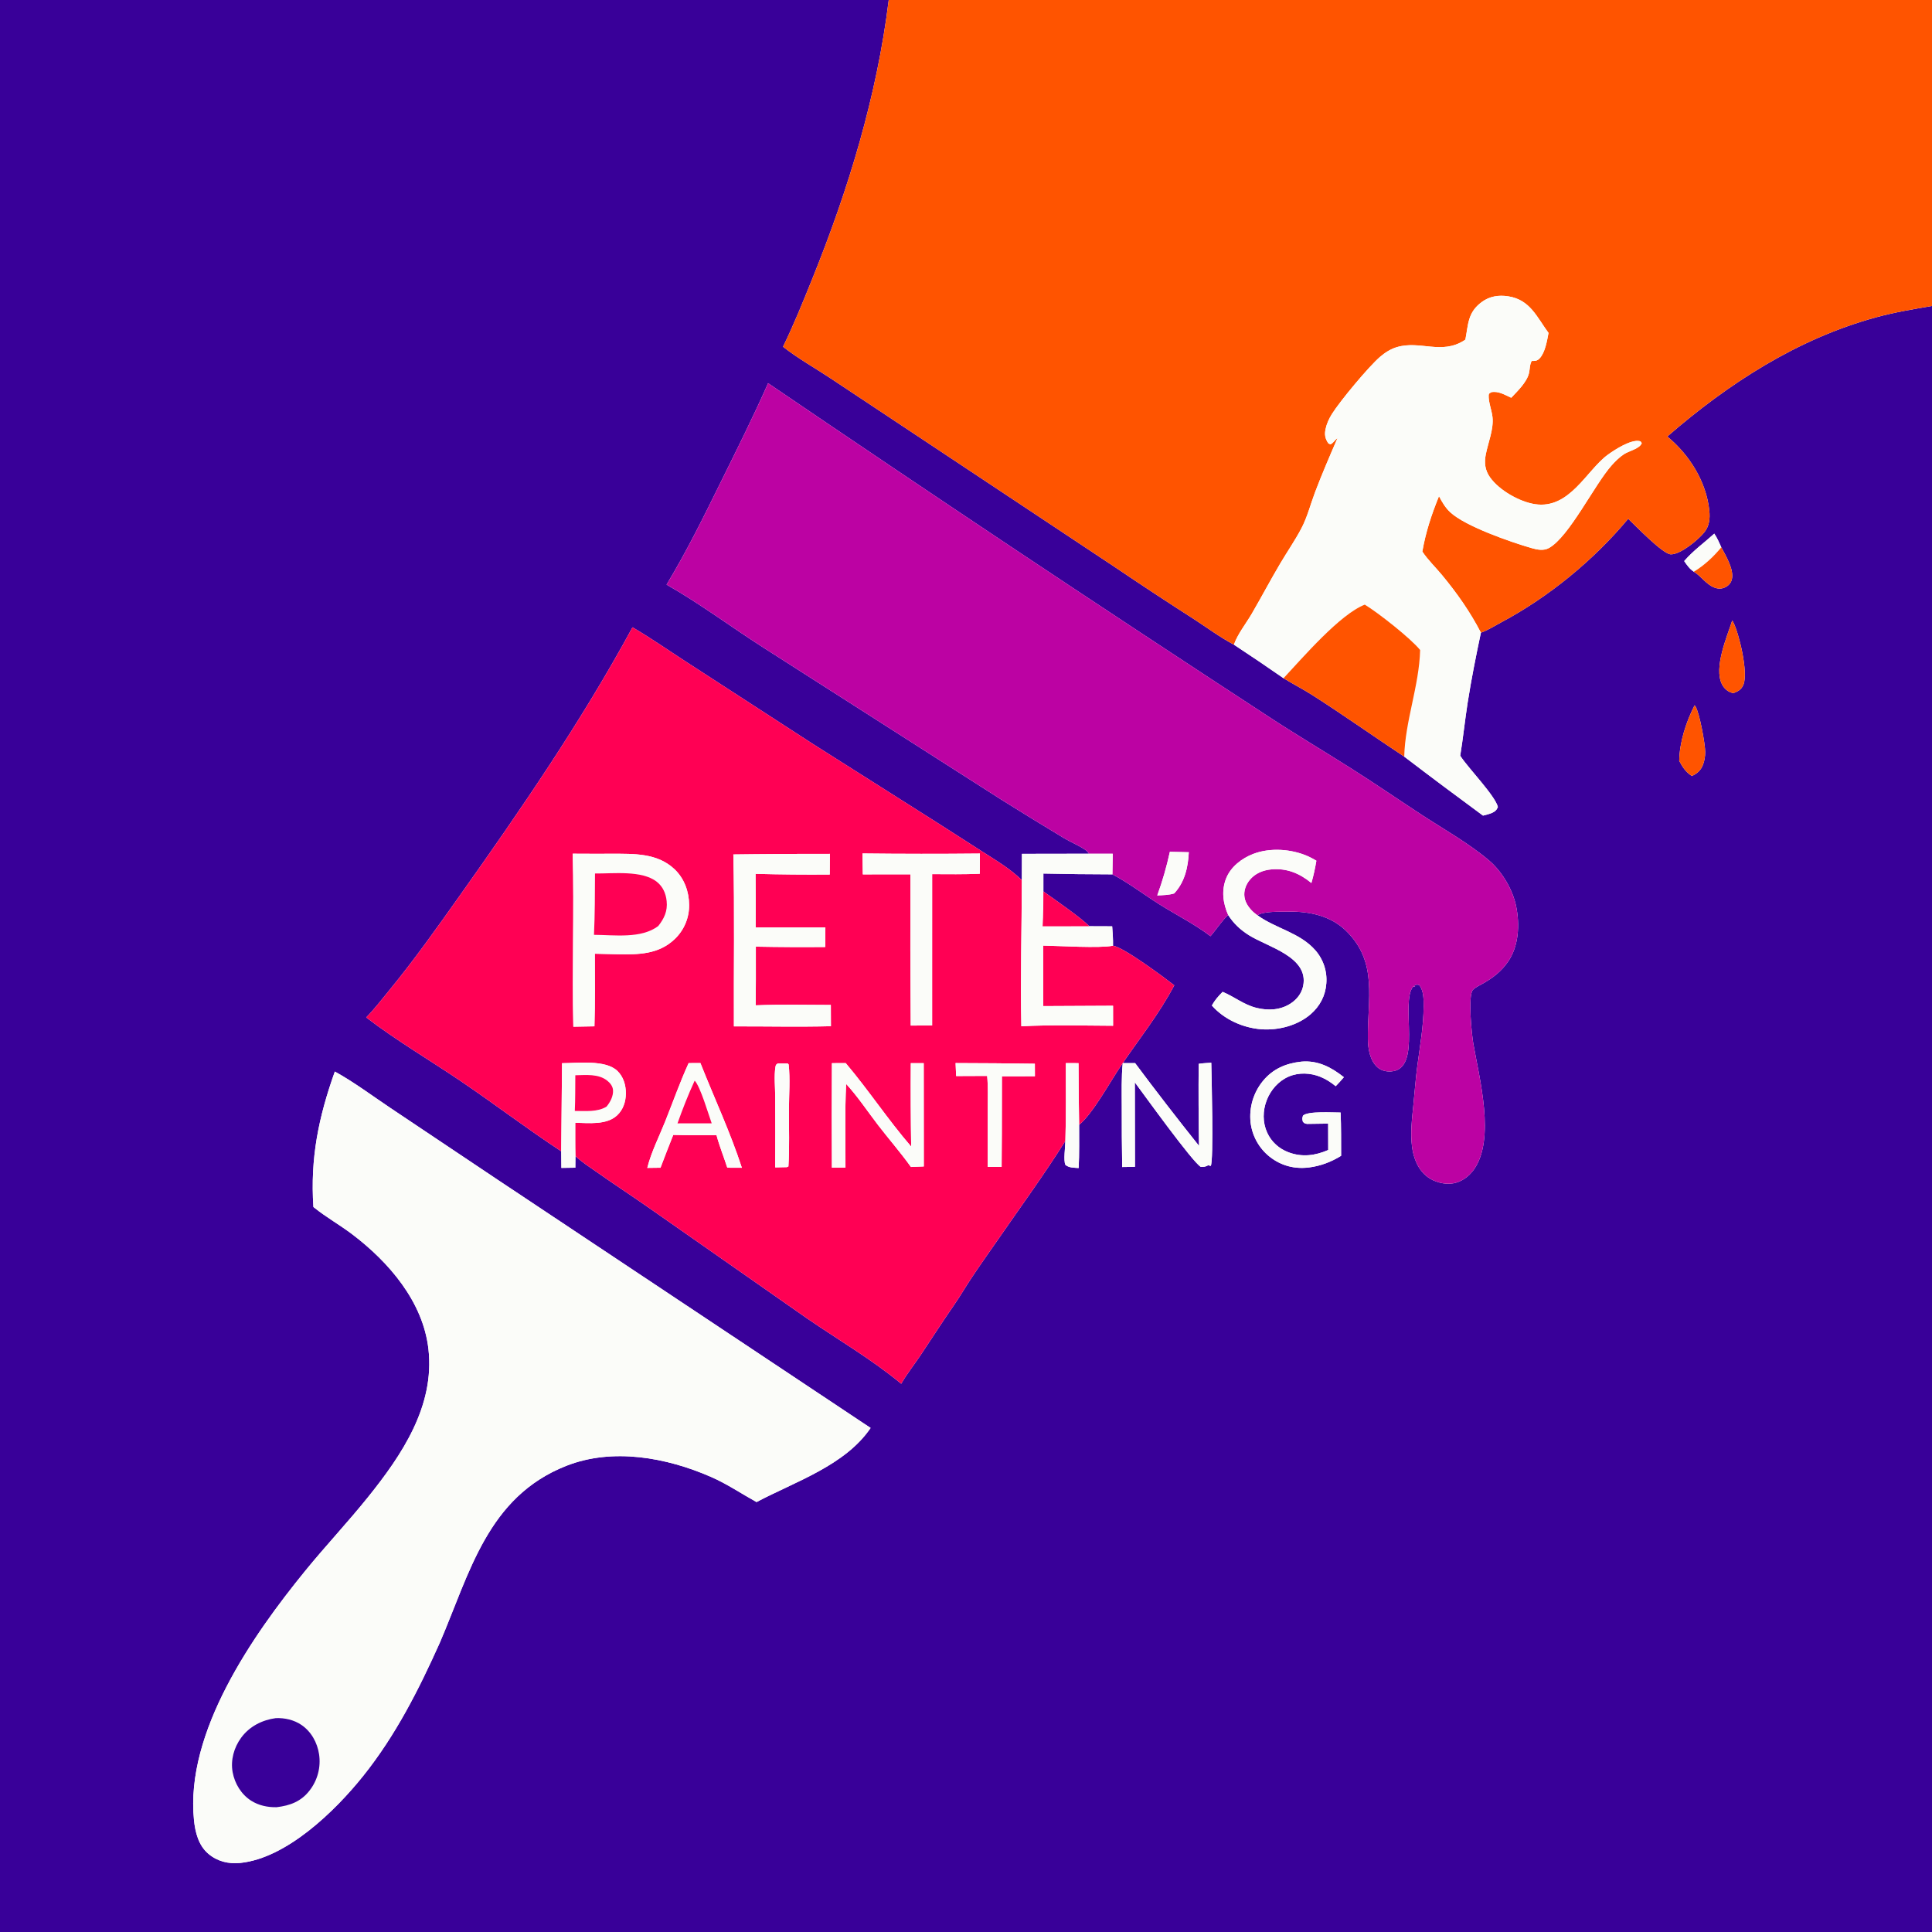 <?xml version="1.0" encoding="utf-8" ?>
<svg xmlns="http://www.w3.org/2000/svg" xmlns:xlink="http://www.w3.org/1999/xlink" width="1024" height="1024">
	<path fill="#390099" d="M0 0L471.045 0C464.808 50.854 449.654 100.496 430.479 147.913C425.598 159.981 420.744 172.07 415.023 183.772C423.006 190.074 431.975 195.022 440.427 200.66L501.797 241.397L591.487 300.952Q611.998 314.829 632.854 328.18C639.755 332.666 646.738 337.841 653.993 341.685Q667.26 350.406 680.292 359.476C685.369 362.577 690.681 365.297 695.696 368.498C712.084 378.959 728.035 390.297 744.27 401.028Q765.003 416.853 786.027 432.29C787.586 431.922 789.159 431.52 790.639 430.902C792.283 430.215 793.243 429.401 793.917 427.727C792.483 421.826 778.601 407.518 774.373 401.183L773.947 400.538C775.472 391.229 776.418 381.837 777.87 372.516C779.803 360.107 782.317 347.619 784.905 335.326C788.472 334.134 792.348 331.642 795.701 329.852C820.966 316.368 844.64 296.949 862.98 274.964C866.642 278.397 881.282 293.725 885.587 293.809C890.746 293.91 900.12 286.108 903.308 282.146C906.032 278.761 906.405 274.743 905.965 270.543C904.368 255.293 895.387 240.954 883.693 231.368C916.101 203.258 952.616 179.573 994.428 168.171C1004.09 165.537 1014.14 163.845 1024 162.164L1024 1024L0 1024L0 0ZM912.332 290.09C911.206 287.605 910.148 285.1 908.603 282.839C903.473 287.499 897.493 291.809 892.968 297.028C892.866 297.147 892.76 297.262 892.656 297.379C894.153 299.555 895.522 301.552 897.779 303.029C901.732 305.426 904.306 309.82 908.797 311.473C910.69 312.17 912.546 312.171 914.376 311.281C916.082 310.451 917.367 309.123 917.868 307.266C919.283 302.024 914.699 294.587 912.332 290.09ZM577.133 452.492L541.65 452.552L541.596 466.487C535.182 460.251 528.024 456.117 520.571 451.316L497.394 436.463L431.113 394.483L363.828 350.864C354.322 344.732 345.016 338.18 335.236 332.492C308.379 381.989 276.25 428.78 243.716 474.663C231.662 491.662 219.575 508.728 206.349 524.844C202.375 529.687 198.474 534.777 194.103 539.256C209.978 551.433 227.563 561.745 244.146 572.964C262.095 585.109 279.334 598.283 297.459 610.199L297.549 619.013L304.939 618.902L304.987 612.694C308.438 616.043 312.806 618.745 316.729 621.517C325.606 627.787 334.707 633.703 343.604 639.932L427.772 698.793C444.287 710.132 462.26 720.631 477.659 733.422C480.672 728.189 484.596 723.262 487.963 718.225C493.947 709.272 499.69 700.306 505.834 691.44C508.984 686.895 511.762 682.084 514.822 677.473C519.535 670.369 524.511 663.413 529.365 656.402C541.254 639.228 553.564 622.364 564.673 604.698C564.674 607.69 563.543 615.231 564.716 617.438C566.693 619.044 569.226 618.865 571.707 619.084C572.112 611.481 571.929 603.793 571.958 596.178C579.031 590.538 588.68 572.919 594.184 564.791C603.814 550.571 614.323 537.562 622.397 522.227C616.792 517.868 595.606 502.105 589.917 501.241C589.992 497.792 589.745 494.405 589.479 490.969L577.326 490.924C573.293 486.614 558.572 476.479 553.015 472.478L553.017 462.99Q571.306 463.395 589.6 463.422C598.244 467.949 606.381 474.225 614.674 479.422C623.435 484.913 633.409 489.946 641.576 496.211C644.612 492.75 647.599 487.995 650.959 484.974C653.914 489.549 657.36 492.775 661.952 495.675C671.879 501.944 693.763 507.094 690.715 522.518C689.932 526.483 687.361 529.753 684.005 531.914C678.597 535.397 672.264 535.708 666.165 534.247C659.287 532.6 654.357 528.328 648.031 525.701C645.765 527.974 643.873 530.091 642.315 532.938C648.756 540.289 658.827 544.821 668.535 545.531C677.578 546.192 687.709 543.571 694.654 537.574C699.556 533.342 702.518 527.738 702.978 521.258Q703.026 520.667 703.044 520.075Q703.062 519.482 703.051 518.889Q703.04 518.297 702.999 517.705Q702.958 517.114 702.888 516.525Q702.818 515.937 702.719 515.352Q702.619 514.768 702.491 514.189Q702.362 513.611 702.205 513.039Q702.048 512.467 701.863 511.904Q701.677 511.341 701.464 510.788Q701.251 510.235 701.011 509.693Q700.77 509.151 700.503 508.622Q700.236 508.093 699.943 507.578Q699.65 507.063 699.331 506.563Q699.013 506.063 698.67 505.579Q698.327 505.096 697.96 504.63Q697.593 504.164 697.204 503.717C689.031 494.306 676.17 492.172 666.482 485.122C669.724 482.842 678.902 483.289 682.985 483.205C693.957 482.981 705.207 485.377 713.312 493.229C730.588 509.964 724.68 529.837 725 550.799C725.076 555.846 726.091 562.059 730.001 565.612C732.01 567.438 734.696 568.053 737.357 567.877C754.14 566.771 741.918 531.298 749.041 522.862L750.078 523.035L749.43 522.51C750.788 521.835 750.767 521.725 752.214 522.108C754.608 525 754.563 529.74 754.552 533.364C754.519 543.845 752.577 554.586 751.208 564.971C750.307 571.796 749.813 578.685 749.132 585.536C748.4 592.902 747.461 600.409 748.406 607.798C749.183 613.867 751.59 620.06 756.64 623.82C760.291 626.539 765.721 627.977 770.231 627.19C774.67 626.414 778.557 623.564 781.144 619.955C792.738 603.781 784.084 571.531 780.882 553.107C780.053 548.337 777.935 527.703 780.658 524.676C781.852 523.348 784.252 522.266 785.834 521.372C791.3 518.284 795.709 514.915 799.305 509.693C805.011 501.41 805.554 490.089 803.611 480.459C801.805 471.504 796.118 461.887 789.143 455.99C778.295 446.819 765.454 439.673 753.592 431.919C741.201 423.818 728.976 415.43 716.479 407.496C701.645 398.078 686.491 389.118 671.806 379.452Q538.608 292.547 407.105 203.101C399.249 220.897 390.557 238.26 381.939 255.691C372.627 274.527 364.226 291.753 353.299 309.861C371.015 319.937 387.497 332.304 404.677 343.282L531.003 424Q547.38 434.254 563.933 444.222C567.668 446.457 572.177 448.211 575.657 450.732C576.341 451.228 576.68 451.8 577.133 452.492ZM918.117 328.871C915.276 337.658 908.235 353.886 912.693 362.712C913.736 364.778 915.653 366.563 917.912 367.179C918.191 367.255 918.472 367.318 918.752 367.387C921.312 366.363 922.957 365.539 924.051 362.893C926.692 356.502 921.796 335.828 918.614 329.674C918.469 329.395 918.283 329.139 918.117 328.871ZM898.148 373.853C893.691 382.551 890.152 393.426 890.028 403.286C891.879 406.747 893.378 409.009 896.686 411.306C899.466 410.063 901.468 408.299 902.586 405.412C903.425 403.244 903.789 400.946 903.788 398.627C903.786 394.367 900.848 378.096 898.674 374.469C898.535 374.237 898.323 374.058 898.148 373.853ZM689.773 562.688C681.595 563.56 674.65 566.506 669.337 572.988Q668.875 573.553 668.442 574.141Q668.009 574.728 667.605 575.336Q667.201 575.944 666.828 576.572Q666.455 577.199 666.113 577.844Q665.771 578.489 665.461 579.149Q665.151 579.81 664.874 580.486Q664.597 581.161 664.354 581.849Q664.111 582.537 663.901 583.237Q663.692 583.936 663.518 584.645Q663.343 585.354 663.204 586.07Q663.065 586.787 662.961 587.509Q662.857 588.232 662.789 588.958Q662.721 589.685 662.688 590.414Q662.656 591.143 662.66 591.873Q662.663 592.603 662.703 593.332Q662.743 594.061 662.818 594.787Q662.893 595.454 663.001 596.117Q663.109 596.78 663.25 597.437Q663.39 598.093 663.563 598.742Q663.735 599.391 663.939 600.031Q664.144 600.671 664.379 601.3Q664.615 601.928 664.881 602.545Q665.147 603.162 665.443 603.764Q665.739 604.367 666.064 604.954Q666.39 605.542 666.744 606.113Q667.097 606.683 667.479 607.236Q667.86 607.789 668.269 608.322Q668.677 608.855 669.111 609.367Q669.545 609.88 670.003 610.371Q670.462 610.861 670.944 611.328Q671.426 611.796 671.931 612.239Q672.435 612.682 672.961 613.1C679.025 617.887 686.195 619.726 693.805 618.776C699.885 618.017 705.632 615.819 710.817 612.603C710.784 604.965 710.88 597.298 710.549 589.667C706.498 589.699 693.168 588.771 690.611 591.313C690.149 592.814 690.174 593.039 690.563 594.567C691.509 595.496 691.558 595.508 692.875 595.689L703.954 595.532L703.985 609.527C697.131 612.506 690.171 613.454 682.976 610.756C677.938 608.866 673.854 605.229 671.621 600.307C669.156 594.874 669.242 588.705 671.366 583.178C673.459 577.733 677.598 572.963 683.002 570.63C688.387 568.306 694.559 568.587 699.933 570.783C702.886 571.99 705.488 573.695 707.949 575.707C709.406 574.137 710.924 572.597 712.281 570.94C705.65 565.666 698.53 561.924 689.773 562.688ZM595.065 563.459C594.333 571.099 594.56 578.854 594.568 586.523Q594.52 602.534 594.791 618.544L601.552 618.448L601.481 573.659C606.139 579.874 632.019 615.949 636.476 618.486C638.057 618.557 638.986 618.38 640.365 617.615L641.718 617.956C643.345 615.688 642.12 569.078 641.999 563.268C639.792 563.434 637.509 563.488 635.328 563.855Q635.129 585.6 635.519 607.342Q618.204 585.69 601.63 563.465L595.065 563.459ZM177.471 567.941C168.812 592.304 164.407 613.774 166.111 639.714L166.613 640.124C172.953 645.208 180.146 649.247 186.645 654.168C206.1 668.901 224.205 689.878 227.08 714.989C230.537 745.182 213.025 771.153 195.04 793.526C184.35 806.825 172.618 819.282 161.828 832.517C133.889 866.787 98.056 918.113 102.817 964.702C103.488 971.261 105.242 978.174 110.499 982.597C115.299 986.636 121.196 988.02 127.358 987.389C151.942 984.872 177.64 959.869 192.495 941.286C209.724 919.734 221.875 895.711 233.116 870.663C248.981 833.726 258.369 793.472 300.008 776.979C324.715 767.193 353.283 772.484 376.958 782.842C385.319 786.5 393.007 791.71 400.978 796.123C421.368 785.332 447.96 776.738 461.446 756.85L263.725 625.266L206.968 587.277C197.294 580.805 187.662 573.552 177.471 567.941Z"/>
	<path fill="#FF5400" d="M471.045 0L1024 0L1024 162.164C1014.14 163.845 1004.09 165.537 994.428 168.171C952.616 179.573 916.101 203.258 883.693 231.368C895.387 240.954 904.368 255.293 905.965 270.543C906.405 274.743 906.032 278.761 903.308 282.146C900.12 286.108 890.746 293.91 885.587 293.809C881.282 293.725 866.642 278.397 862.98 274.964C844.64 296.949 820.966 316.368 795.701 329.852C792.348 331.642 788.472 334.134 784.905 335.326C779.192 324.235 772.192 314.338 764.267 304.754C760.894 300.674 756.757 296.728 753.865 292.328C755.693 281.897 758.711 272.8 762.685 263.004C764.435 266.217 766.002 269.065 768.738 271.579C776.813 278.997 800.48 287.239 811.744 290.489C814.751 291.356 818.133 292.043 821.004 290.444C831.724 284.471 845.22 256.669 854.225 246.632C856.163 244.472 858.32 242.325 860.754 240.723C863.341 239.02 869.098 237.845 870.159 234.884C869.812 234.356 869.751 233.978 869.08 233.815C864.528 232.714 855.688 238.449 852.127 241.059C840.856 249.318 831.962 269.958 813.661 267.234C805.364 265.999 794.584 259.847 789.728 252.974C787.05 249.184 786.624 245.282 787.509 240.788C788.744 234.519 791.751 227.494 791.051 221.064C790.65 217.381 788.858 213.08 789.022 209.519C789.071 208.457 789.559 208.482 790.367 207.885C794.229 207.108 797.557 209.299 800.981 210.819C804.266 207.342 809.232 202.597 810.383 197.816C810.884 195.736 810.738 193.125 811.858 191.302C812.2 191.301 812.541 191.307 812.882 191.299C814.194 191.269 815.043 190.986 815.977 190.008C818.999 186.841 819.937 180.632 820.751 176.458C814.551 168.03 811.002 158.889 799.432 157.06C794.354 156.258 789.516 156.997 785.329 160.097C777.852 165.633 778.254 171.916 776.677 180.019L776.095 180.401C764.005 188.176 752.719 180.323 740.382 183.985C737.066 184.969 734.102 186.878 731.489 189.11C725.49 194.236 710.266 212.528 705.943 219.438C704.4 221.903 703.164 224.579 702.571 227.438C701.946 230.45 702.352 232.487 704.058 235.006L705.169 235.514C706.802 234.71 707.466 233.234 708.902 232.206C704.797 241.674 700.663 251.239 697.008 260.889C694.587 267.279 692.95 273.981 689.757 280.055C686.386 286.469 682.183 292.507 678.499 298.75C673.338 307.497 668.589 316.47 663.486 325.246C660.449 330.469 655.989 336.002 653.993 341.685C646.738 337.841 639.755 332.666 632.854 328.18Q611.998 314.829 591.487 300.952L501.797 241.397L440.427 200.66C431.975 195.022 423.006 190.074 415.023 183.772C420.744 172.07 425.598 159.981 430.479 147.913C449.654 100.496 464.808 50.854 471.045 0Z"/>
	<path fill="#FBFCF9" d="M753.865 292.328C756.757 296.728 760.894 300.674 764.267 304.754C772.192 314.338 779.192 324.235 784.905 335.326C782.317 347.619 779.803 360.107 777.87 372.516C776.418 381.837 775.472 391.229 773.947 400.538L774.373 401.183C778.601 407.518 792.483 421.826 793.917 427.727C793.243 429.401 792.283 430.215 790.639 430.902C789.159 431.52 787.586 431.922 786.027 432.29Q765.003 416.853 744.27 401.028C744.75 382.026 752.189 363.663 752.703 344.523C747.68 338.316 730.506 324.814 723.366 320.471C710.172 325.614 690.631 348.404 680.292 359.476Q667.26 350.406 653.993 341.685C655.989 336.002 660.449 330.469 663.486 325.246C668.589 316.47 673.338 307.497 678.499 298.75C682.183 292.507 686.386 286.469 689.757 280.055C692.95 273.981 694.587 267.279 697.008 260.889C700.663 251.239 704.797 241.674 708.902 232.206C707.466 233.234 706.802 234.71 705.169 235.514L704.058 235.006C702.352 232.487 701.946 230.45 702.571 227.438C703.164 224.579 704.4 221.903 705.943 219.438C710.266 212.528 725.49 194.236 731.489 189.11C734.102 186.878 737.066 184.969 740.382 183.985C752.719 180.323 764.005 188.176 776.095 180.401L776.677 180.019C778.254 171.916 777.852 165.633 785.329 160.097C789.516 156.997 794.354 156.258 799.432 157.06C811.002 158.889 814.551 168.03 820.751 176.458C819.937 180.632 818.999 186.841 815.977 190.008C815.043 190.986 814.194 191.269 812.882 191.299C812.541 191.307 812.2 191.301 811.858 191.302C810.738 193.125 810.884 195.736 810.383 197.816C809.232 202.597 804.266 207.342 800.981 210.819C797.557 209.299 794.229 207.108 790.367 207.885C789.559 208.482 789.071 208.457 789.022 209.519C788.858 213.08 790.65 217.381 791.051 221.064C791.751 227.494 788.744 234.519 787.509 240.788C786.624 245.282 787.05 249.184 789.728 252.974C794.584 259.847 805.364 265.999 813.661 267.234C831.962 269.958 840.856 249.318 852.127 241.059C855.688 238.449 864.528 232.714 869.08 233.815C869.751 233.978 869.812 234.356 870.159 234.884C869.098 237.845 863.341 239.02 860.754 240.723C858.32 242.325 856.163 244.472 854.225 246.632C845.22 256.669 831.724 284.471 821.004 290.444C818.133 292.043 814.751 291.356 811.744 290.489C800.48 287.239 776.813 278.997 768.738 271.579C766.002 269.065 764.435 266.217 762.685 263.004C758.711 272.8 755.693 281.897 753.865 292.328Z"/>
	<path fill="#BC02A3" d="M577.133 452.492C576.68 451.8 576.341 451.228 575.657 450.732C572.177 448.211 567.668 446.457 563.933 444.222Q547.38 434.254 531.003 424L404.677 343.282C387.497 332.304 371.015 319.937 353.299 309.861C364.226 291.753 372.627 274.527 381.939 255.691C390.557 238.26 399.249 220.897 407.105 203.101Q538.607 292.547 671.806 379.452C686.491 389.118 701.645 398.078 716.479 407.496C728.976 415.43 741.201 423.818 753.592 431.919C765.454 439.673 778.295 446.819 789.143 455.99C796.118 461.887 801.805 471.504 803.611 480.459C805.554 490.089 805.011 501.41 799.305 509.693C795.709 514.915 791.3 518.284 785.834 521.372C784.252 522.266 781.852 523.348 780.658 524.676C777.935 527.703 780.053 548.337 780.882 553.107C784.084 571.531 792.738 603.781 781.144 619.955C778.557 623.564 774.67 626.414 770.231 627.19C765.721 627.977 760.291 626.539 756.64 623.82C751.59 620.06 749.183 613.867 748.406 607.798C747.461 600.409 748.4 592.902 749.132 585.536C749.813 578.685 750.307 571.796 751.208 564.971C752.577 554.586 754.519 543.845 754.552 533.364C754.563 529.74 754.608 525 752.214 522.108C750.767 521.725 750.788 521.835 749.43 522.51L750.078 523.035L749.041 522.862C741.918 531.298 754.14 566.771 737.357 567.877C734.696 568.053 732.01 567.438 730.001 565.612C726.091 562.059 725.076 555.846 725 550.799C724.68 529.837 730.588 509.964 713.312 493.229C705.207 485.377 693.957 482.981 682.985 483.205C678.902 483.289 669.724 482.842 666.482 485.122C666.338 485.021 666.194 484.923 666.051 484.821C663.075 482.69 660.181 479.291 659.613 475.559C659.11 472.255 660.263 469.007 662.338 466.442C665.221 462.879 669.52 461.159 674.001 460.78C682.166 460.091 688.849 462.917 695.067 468.005C696.202 464.081 697.031 460.222 697.706 456.193C696.311 455.388 694.903 454.572 693.432 453.912C684.6 449.95 673.214 449.109 664.111 452.643C658.154 454.957 652.388 459.394 649.934 465.429C647.288 471.934 648.198 478.738 650.959 484.974C647.599 487.995 644.612 492.75 641.576 496.211C633.409 489.946 623.435 484.913 614.674 479.422C606.381 474.225 598.244 467.949 589.6 463.422L589.778 452.503L577.133 452.492ZM620.059 451.466C618.315 459.393 616.164 466.968 613.374 474.593C616.358 474.452 619.47 474.44 622.344 473.535C627.934 467.552 629.72 459.657 630.09 451.694L620.059 451.466Z"/>
	<path fill="#FBFCF9" d="M912.332 290.09C908.147 295.163 903.403 299.585 897.779 303.029C895.522 301.552 894.153 299.555 892.656 297.379C892.76 297.262 892.866 297.147 892.968 297.028C897.493 291.809 903.473 287.499 908.603 282.839C910.148 285.1 911.206 287.605 912.332 290.09Z"/>
	<path fill="#FF5400" d="M897.779 303.029C903.403 299.585 908.147 295.163 912.332 290.09C914.699 294.587 919.283 302.024 917.868 307.266C917.367 309.123 916.082 310.451 914.376 311.281C912.546 312.171 910.69 312.17 908.797 311.473C904.306 309.82 901.732 305.426 897.779 303.029Z"/>
	<path fill="#FF5400" d="M680.292 359.476C690.631 348.404 710.172 325.614 723.366 320.471C730.506 324.814 747.68 338.316 752.703 344.523C752.189 363.663 744.75 382.026 744.27 401.028C728.035 390.297 712.084 378.959 695.696 368.498C690.681 365.297 685.369 362.577 680.292 359.476Z"/>
	<path fill="#FF5400" d="M918.752 367.387C918.472 367.318 918.191 367.255 917.912 367.179C915.653 366.563 913.736 364.778 912.693 362.712C908.235 353.886 915.276 337.658 918.117 328.871C918.283 329.139 918.469 329.395 918.614 329.674C921.796 335.828 926.692 356.502 924.051 362.893C922.957 365.539 921.312 366.363 918.752 367.387Z"/>
	<path fill="#FF0054" d="M335.236 332.492C345.016 338.18 354.322 344.732 363.828 350.864L431.113 394.483L497.394 436.463L520.571 451.316C528.024 456.117 535.182 460.251 541.596 466.487C541.556 492.264 540.78 518.19 541.335 543.947C557.458 543.076 573.807 543.618 589.954 543.668L589.94 533.077L552.917 533.257L552.89 501.18C561.393 501.323 582.872 502.684 589.917 501.241C595.606 502.105 616.792 517.868 622.397 522.227C614.323 537.562 603.814 550.571 594.184 564.791C588.68 572.919 579.031 590.538 571.958 596.178Q571.675 579.836 571.642 563.491L564.911 563.471C564.887 577.196 565.119 590.983 564.673 604.698C553.564 622.364 541.254 639.228 529.365 656.402C524.511 663.413 519.535 670.369 514.822 677.473C511.762 682.084 508.984 686.895 505.834 691.44C499.69 700.306 493.947 709.272 487.963 718.225C484.596 723.262 480.672 728.189 477.659 733.422C462.26 720.631 444.287 710.132 427.772 698.793L343.604 639.932C334.707 633.703 325.606 627.787 316.729 621.517C312.806 618.745 308.438 616.043 304.987 612.694C304.841 606.831 304.92 600.945 304.897 595.079C312.028 595.213 321.378 596.38 327.024 591.212C330.298 588.214 331.689 583.884 331.718 579.53C331.747 575.172 330.427 570.667 327.21 567.589C320.929 561.578 306.245 563.493 297.894 563.516L297.459 610.199C279.334 598.283 262.095 585.109 244.146 572.964C227.563 561.745 209.978 551.433 194.103 539.256C198.474 534.777 202.375 529.687 206.349 524.844C219.575 508.728 231.662 491.662 243.716 474.663C276.25 428.78 308.379 381.989 335.236 332.492ZM303.554 452.477C304.358 483.044 303.174 513.627 303.881 544.175L315.063 543.975C315.486 531.154 315.262 518.318 315.269 505.492L327.375 505.78C338.332 505.976 349.081 505.864 357.531 497.81Q357.995 497.372 358.436 496.911Q358.876 496.449 359.292 495.966Q359.709 495.482 360.099 494.978Q360.49 494.473 360.854 493.949Q361.217 493.425 361.554 492.883Q361.89 492.341 362.198 491.782Q362.505 491.223 362.784 490.649Q363.062 490.075 363.31 489.487Q363.559 488.899 363.776 488.299Q363.994 487.7 364.18 487.089Q364.366 486.479 364.52 485.86Q364.674 485.241 364.796 484.615Q364.918 483.988 365.008 483.357Q365.097 482.725 365.154 482.09Q365.21 481.454 365.234 480.816Q365.257 480.179 365.248 479.541C365.19 472.553 362.677 465.614 357.554 460.741C348.421 452.054 335.975 452.528 324.256 452.509C317.356 452.498 310.453 452.558 303.554 452.477ZM399.942 452.75L388.688 452.878C389.382 483.219 388.841 513.648 388.986 544.004C406.104 543.954 423.303 544.353 440.407 543.913L440.361 532.649C427.122 532.643 413.761 532.286 400.538 532.844L400.618 518.984L400.612 501.742Q419.017 502.101 437.425 501.934L437.463 491.539L400.511 491.562Q400.593 477.361 400.467 463.16Q420.121 463.68 439.781 463.518L439.852 452.566Q419.897 452.541 399.942 452.75ZM457.13 452.354L457.308 463.44L482.527 463.415Q482.391 503.493 482.708 543.566L494.053 543.518L494.05 517.75L494.061 463.311C502.474 463.35 510.892 463.459 519.3 463.114L519.369 452.396Q488.249 452.71 457.13 452.354ZM364.991 563.467C360.37 573.594 356.657 584.159 352.522 594.492C349.315 602.506 345.163 610.646 343.075 619.012L350.084 618.921C352.322 613.12 354.492 607.28 356.839 601.523C361.433 601.605 366.035 601.744 370.63 601.668L379.768 601.68C381.348 607.563 383.62 613.135 385.489 618.914L393.205 618.948C387.116 600.183 378.504 581.807 371.235 563.434L364.991 563.467ZM412.245 563.643C411.316 564.281 411.196 564.338 411.003 565.52C410.209 570.398 410.876 576.465 410.887 581.446Q410.984 600.096 410.89 618.746L417.053 618.617L417.881 618.222C418.511 608.174 418.105 597.88 418.151 587.805C418.187 580.124 418.855 571.821 418.008 564.211L417.52 563.679C415.755 563.619 414.01 563.559 412.245 563.643ZM440.934 563.515Q440.77 591.191 440.921 618.867L448.117 618.836C448.197 604.137 447.717 589.189 448.478 574.518C454.667 581.246 459.839 589.095 465.416 596.345C471.134 603.778 477.376 610.888 482.813 618.522L489.629 618.246L489.59 563.497L482.747 563.5Q482.587 585.601 482.944 607.701C470.707 593.54 460.352 577.772 448.26 563.473C445.821 563.475 443.372 563.429 440.934 563.515ZM506.478 563.454L506.776 570.328L523.211 570.259C523.792 576.184 523.509 582.277 523.506 588.232L523.477 618.481L530.878 618.495Q530.989 609.623 530.985 600.75L531.032 570.465L548.527 570.443L548.497 563.799Q527.489 563.495 506.478 563.454Z"/>
	<path fill="#FF5400" d="M890.028 403.286C890.152 393.426 893.691 382.551 898.148 373.853C898.323 374.058 898.535 374.237 898.674 374.469C900.848 378.096 903.786 394.367 903.788 398.627C903.789 400.946 903.425 403.244 902.586 405.412C901.468 408.299 899.466 410.063 896.686 411.306C893.378 409.009 891.879 406.747 890.028 403.286Z"/>
	<path fill="#FBFCF9" d="M650.959 484.974C648.198 478.738 647.288 471.934 649.934 465.429C652.388 459.394 658.154 454.957 664.111 452.643C673.214 449.109 684.6 449.95 693.432 453.912C694.903 454.572 696.311 455.388 697.706 456.193C697.031 460.222 696.202 464.081 695.067 468.005C688.849 462.917 682.166 460.091 674.001 460.78C669.52 461.159 665.221 462.879 662.338 466.442C660.263 469.007 659.11 472.255 659.613 475.559C660.181 479.291 663.075 482.69 666.051 484.821C666.194 484.923 666.338 485.021 666.482 485.122C676.17 492.172 689.031 494.306 697.204 503.717Q697.593 504.164 697.96 504.63Q698.327 505.096 698.67 505.579Q699.013 506.063 699.331 506.563Q699.65 507.063 699.943 507.578Q700.236 508.093 700.503 508.622Q700.77 509.151 701.011 509.693Q701.251 510.235 701.464 510.788Q701.677 511.341 701.863 511.904Q702.048 512.467 702.205 513.039Q702.362 513.611 702.491 514.189Q702.619 514.768 702.718 515.352Q702.818 515.937 702.888 516.525Q702.958 517.114 702.999 517.705Q703.04 518.297 703.051 518.889Q703.062 519.482 703.044 520.075Q703.026 520.667 702.978 521.258C702.518 527.738 699.556 533.342 694.654 537.574C687.709 543.571 677.578 546.192 668.535 545.531C658.827 544.821 648.756 540.289 642.315 532.938C643.873 530.091 645.765 527.974 648.031 525.701C654.357 528.328 659.287 532.6 666.165 534.247C672.264 535.708 678.597 535.397 684.005 531.914C687.361 529.753 689.932 526.483 690.715 522.518C693.763 507.094 671.879 501.944 661.952 495.675C657.36 492.775 653.914 489.549 650.959 484.974Z"/>
	<path fill="#FBFCF9" d="M613.374 474.593C616.164 466.968 618.315 459.393 620.059 451.466L630.09 451.694C629.72 459.657 627.934 467.552 622.344 473.535C619.47 474.44 616.358 474.452 613.374 474.593Z"/>
	<path fill="#FBFCF9" d="M303.881 544.175C303.174 513.627 304.358 483.044 303.554 452.477C310.453 452.558 317.356 452.498 324.256 452.509C335.975 452.528 348.421 452.054 357.554 460.741C362.677 465.614 365.19 472.553 365.248 479.541Q365.257 480.179 365.234 480.817Q365.21 481.454 365.154 482.09Q365.097 482.725 365.008 483.357Q364.918 483.988 364.796 484.615Q364.674 485.241 364.52 485.86Q364.366 486.479 364.18 487.089Q363.994 487.7 363.776 488.299Q363.559 488.899 363.31 489.487Q363.062 490.075 362.784 490.649Q362.505 491.223 362.198 491.782Q361.89 492.341 361.554 492.883Q361.217 493.425 360.854 493.949Q360.49 494.473 360.099 494.978Q359.709 495.482 359.292 495.966Q358.876 496.449 358.436 496.911Q357.995 497.372 357.531 497.81C349.081 505.864 338.332 505.976 327.375 505.78L315.269 505.492C315.262 518.318 315.486 531.154 315.063 543.975L303.881 544.175ZM315.364 462.973C315.312 473.812 315.33 484.651 314.818 495.481C325.616 495.539 339.815 497.666 348.871 490.827C352.039 486.822 353.889 482.899 353.344 477.645C352.922 473.589 351.382 469.946 348.125 467.372C340.244 461.145 324.997 463.079 315.364 462.973Z"/>
	<path fill="#FBFCF9" d="M388.688 452.878L399.942 452.75Q419.897 452.541 439.852 452.566L439.781 463.518Q420.121 463.68 400.467 463.16Q400.593 477.361 400.511 491.562L437.463 491.539L437.425 501.934Q419.017 502.101 400.612 501.742L400.618 518.984L400.538 532.844C413.761 532.286 427.122 532.643 440.361 532.649L440.407 543.913C423.303 544.353 406.104 543.954 388.986 544.004C388.841 513.648 389.382 483.219 388.688 452.878Z"/>
	<path fill="#FBFCF9" d="M457.308 463.44L457.13 452.354Q488.249 452.71 519.369 452.396L519.3 463.114C510.892 463.459 502.474 463.35 494.061 463.311L494.05 517.75L494.053 543.518L482.708 543.566Q482.391 503.49 482.527 463.415L457.308 463.44Z"/>
	<path fill="#FBFCF9" d="M541.65 452.552L577.133 452.492L589.778 452.503L589.6 463.422Q571.306 463.395 553.017 462.99L553.015 472.478C552.943 478.612 553.063 484.831 552.612 490.946L577.326 490.924L589.479 490.969C589.745 494.405 589.992 497.792 589.917 501.241C582.872 502.684 561.393 501.323 552.89 501.18L552.917 533.257L589.94 533.077L589.954 543.668C573.807 543.618 557.458 543.076 541.335 543.947C540.78 518.19 541.556 492.264 541.596 466.487L541.65 452.552Z"/>
	<path fill="#FF0054" d="M314.818 495.481C315.33 484.651 315.312 473.812 315.364 462.973C324.997 463.079 340.244 461.145 348.125 467.372C351.382 469.946 352.922 473.589 353.344 477.645C353.889 482.899 352.039 486.822 348.871 490.827C339.815 497.666 325.616 495.539 314.818 495.481Z"/>
	<path fill="#FF0054" d="M553.015 472.478C558.572 476.479 573.293 486.614 577.326 490.924L552.612 490.946C553.063 484.831 552.943 478.612 553.015 472.478Z"/>
	<path fill="#FBFCF9" d="M710.817 612.603C705.632 615.819 699.885 618.017 693.805 618.776C686.195 619.726 679.025 617.887 672.961 613.1Q672.435 612.682 671.931 612.239Q671.426 611.796 670.944 611.328Q670.462 610.861 670.003 610.371Q669.545 609.88 669.111 609.367Q668.677 608.855 668.269 608.322Q667.86 607.789 667.479 607.236Q667.097 606.683 666.744 606.113Q666.39 605.542 666.064 604.954Q665.739 604.367 665.443 603.764Q665.147 603.161 664.881 602.545Q664.615 601.928 664.379 601.299Q664.144 600.671 663.939 600.031Q663.735 599.391 663.563 598.742Q663.39 598.093 663.25 597.437Q663.109 596.78 663.001 596.117Q662.893 595.454 662.818 594.787Q662.743 594.061 662.703 593.332Q662.663 592.603 662.66 591.873Q662.656 591.144 662.688 590.414Q662.721 589.685 662.789 588.958Q662.857 588.232 662.961 587.509Q663.065 586.787 663.204 586.07Q663.343 585.354 663.518 584.645Q663.692 583.936 663.901 583.237Q664.11 582.537 664.354 581.849Q664.597 581.161 664.874 580.486Q665.151 579.81 665.461 579.149Q665.771 578.489 666.113 577.844Q666.455 577.199 666.828 576.572Q667.201 575.944 667.605 575.336Q668.009 574.728 668.442 574.141Q668.875 573.553 669.337 572.988C674.65 566.506 681.595 563.56 689.773 562.688C698.53 561.924 705.65 565.666 712.281 570.94C710.924 572.597 709.406 574.137 707.949 575.707C705.488 573.695 702.886 571.99 699.933 570.783C694.559 568.587 688.387 568.306 683.002 570.63C677.598 572.963 673.459 577.733 671.366 583.178C669.242 588.705 669.156 594.874 671.621 600.307C673.854 605.229 677.938 608.866 682.976 610.756C690.171 613.454 697.131 612.506 703.985 609.527L703.954 595.532L692.875 595.689C691.558 595.508 691.509 595.496 690.563 594.567C690.174 593.039 690.149 592.814 690.611 591.313C693.168 588.771 706.498 589.699 710.549 589.667C710.88 597.298 710.784 604.965 710.817 612.603Z"/>
	<path fill="#FBFCF9" d="M297.459 610.199L297.894 563.516C306.245 563.493 320.929 561.578 327.21 567.589C330.427 570.667 331.747 575.172 331.718 579.53C331.689 583.884 330.298 588.214 327.024 591.212C321.378 596.38 312.028 595.213 304.897 595.079C304.92 600.945 304.841 606.831 304.987 612.694L304.939 618.902L297.549 619.013L297.459 610.199ZM304.932 569.911C304.87 576.203 304.944 582.536 304.663 588.821C310.093 588.805 316.73 589.525 321.482 586.513C323.444 584.174 325.157 580.898 324.909 577.735C324.749 575.699 323.414 574.034 321.877 572.8C317.184 569.033 310.56 569.807 304.932 569.911Z"/>
	<path fill="#FBFCF9" d="M343.075 619.012C345.163 610.646 349.315 602.506 352.522 594.492C356.657 584.159 360.37 573.594 364.991 563.467L371.235 563.434C378.504 581.807 387.116 600.183 393.205 618.948L385.489 618.914C383.62 613.135 381.348 607.563 379.768 601.68L370.63 601.668C366.035 601.744 361.433 601.605 356.839 601.523C354.492 607.28 352.322 613.12 350.084 618.921L343.075 619.012ZM368.192 572.771C364.799 580.121 361.786 587.778 359.089 595.409L367.875 595.394L377.218 595.402C375.484 590.589 371.199 575.868 368.192 572.771Z"/>
	<path fill="#FBFCF9" d="M410.89 618.746Q410.984 600.096 410.887 581.446C410.876 576.465 410.209 570.398 411.003 565.52C411.196 564.338 411.316 564.281 412.245 563.643C414.01 563.559 415.755 563.619 417.52 563.679L418.008 564.211C418.855 571.821 418.187 580.124 418.151 587.805C418.105 597.88 418.511 608.174 417.881 618.222L417.053 618.617L410.89 618.746Z"/>
	<path fill="#FBFCF9" d="M440.921 618.867Q440.77 591.19 440.934 563.515C443.372 563.429 445.821 563.475 448.26 563.473C460.352 577.772 470.707 593.54 482.944 607.701Q482.587 585.602 482.747 563.5L489.59 563.497L489.629 618.246L482.813 618.522C477.376 610.888 471.134 603.778 465.416 596.345C459.839 589.095 454.667 581.246 448.478 574.518C447.717 589.189 448.197 604.137 448.117 618.836L440.921 618.867Z"/>
	<path fill="#FBFCF9" d="M506.776 570.328L506.478 563.454Q527.489 563.496 548.497 563.799L548.527 570.443L531.032 570.465L530.985 600.75Q530.989 609.623 530.878 618.495L523.477 618.481L523.506 588.232C523.509 582.277 523.792 576.184 523.211 570.259L506.776 570.328Z"/>
	<path fill="#FBFCF9" d="M571.642 563.491Q571.675 579.836 571.958 596.178C571.929 603.793 572.112 611.481 571.707 619.084C569.226 618.865 566.693 619.044 564.716 617.438C563.543 615.231 564.674 607.69 564.673 604.698C565.119 590.983 564.887 577.196 564.911 563.471L571.642 563.491Z"/>
	<path fill="#FBFCF9" d="M594.791 618.544Q594.52 602.535 594.568 586.523C594.56 578.854 594.333 571.099 595.065 563.459L601.63 563.465Q618.204 585.69 635.519 607.342Q635.129 585.6 635.328 563.855C637.509 563.488 639.792 563.434 641.999 563.268C642.12 569.078 643.345 615.688 641.718 617.956L640.365 617.615C638.986 618.38 638.057 618.557 636.476 618.486C632.019 615.949 606.139 579.874 601.481 573.659L601.552 618.448L594.791 618.544Z"/>
	<path fill="#FBFCF9" d="M166.111 639.714C164.407 613.774 168.812 592.304 177.471 567.941C187.662 573.552 197.294 580.805 206.968 587.277L263.725 625.266L461.446 756.85C447.96 776.738 421.368 785.332 400.978 796.123C393.007 791.71 385.319 786.5 376.958 782.842C353.283 772.484 324.715 767.193 300.008 776.979C258.369 793.472 248.981 833.726 233.116 870.663C221.875 895.711 209.724 919.734 192.495 941.286C177.64 959.869 151.942 984.872 127.358 987.389C121.196 988.02 115.299 986.636 110.499 982.597C105.242 978.174 103.488 971.261 102.817 964.702C98.056 918.113 133.889 866.787 161.828 832.517C172.618 819.282 184.35 806.825 195.04 793.526C213.025 771.153 230.537 745.182 227.08 714.989C224.205 689.878 206.1 668.901 186.645 654.168C180.146 649.247 172.953 645.208 166.613 640.124L166.111 639.714ZM146.192 910.64C138.887 911.638 132.219 915.016 127.789 921.065C123.99 926.252 122.138 932.946 123.306 939.316C124.413 945.358 127.886 951.077 133.112 954.403C137.12 956.954 141.911 957.969 146.621 957.855C153.706 957.02 159.615 954.843 164.112 948.967Q164.502 948.464 164.867 947.941Q165.231 947.419 165.569 946.879Q165.907 946.339 166.216 945.782Q166.526 945.225 166.808 944.654Q167.089 944.082 167.341 943.497Q167.593 942.912 167.815 942.315Q168.037 941.718 168.229 941.111Q168.42 940.503 168.581 939.887Q168.742 939.271 168.871 938.647Q169 938.023 169.098 937.394Q169.195 936.764 169.261 936.131Q169.327 935.497 169.36 934.861Q169.394 934.225 169.395 933.588Q169.396 932.951 169.365 932.315Q169.334 931.678 169.271 931.045Q169.208 930.411 169.113 929.781C168.174 923.622 164.985 917.793 159.771 914.249C155.827 911.569 150.926 910.46 146.192 910.64Z"/>
	<path fill="#FF0054" d="M304.663 588.821C304.944 582.536 304.87 576.203 304.932 569.911C310.56 569.807 317.184 569.033 321.877 572.8C323.414 574.034 324.749 575.699 324.909 577.735C325.157 580.898 323.444 584.174 321.482 586.513C316.73 589.525 310.093 588.805 304.663 588.821Z"/>
	<path fill="#FF0054" d="M359.089 595.409C361.786 587.778 364.799 580.121 368.192 572.771C371.199 575.868 375.484 590.589 377.218 595.402L367.875 595.394L359.089 595.409Z"/>
	<path fill="#390099" d="M146.621 957.855C141.911 957.969 137.12 956.954 133.112 954.403C127.886 951.077 124.413 945.358 123.306 939.316C122.138 932.946 123.99 926.252 127.789 921.065C132.219 915.016 138.887 911.638 146.192 910.64C150.926 910.46 155.827 911.569 159.771 914.249C164.985 917.793 168.174 923.622 169.113 929.781Q169.208 930.411 169.271 931.045Q169.334 931.678 169.365 932.315Q169.396 932.951 169.395 933.588Q169.394 934.225 169.36 934.861Q169.327 935.497 169.261 936.131Q169.195 936.764 169.098 937.394Q169 938.023 168.871 938.647Q168.742 939.271 168.581 939.887Q168.42 940.504 168.229 941.111Q168.037 941.718 167.815 942.315Q167.593 942.912 167.341 943.497Q167.089 944.082 166.808 944.654Q166.526 945.225 166.216 945.782Q165.907 946.339 165.569 946.879Q165.231 947.419 164.867 947.941Q164.502 948.464 164.112 948.967C159.615 954.843 153.706 957.02 146.621 957.855Z"/>
</svg>

